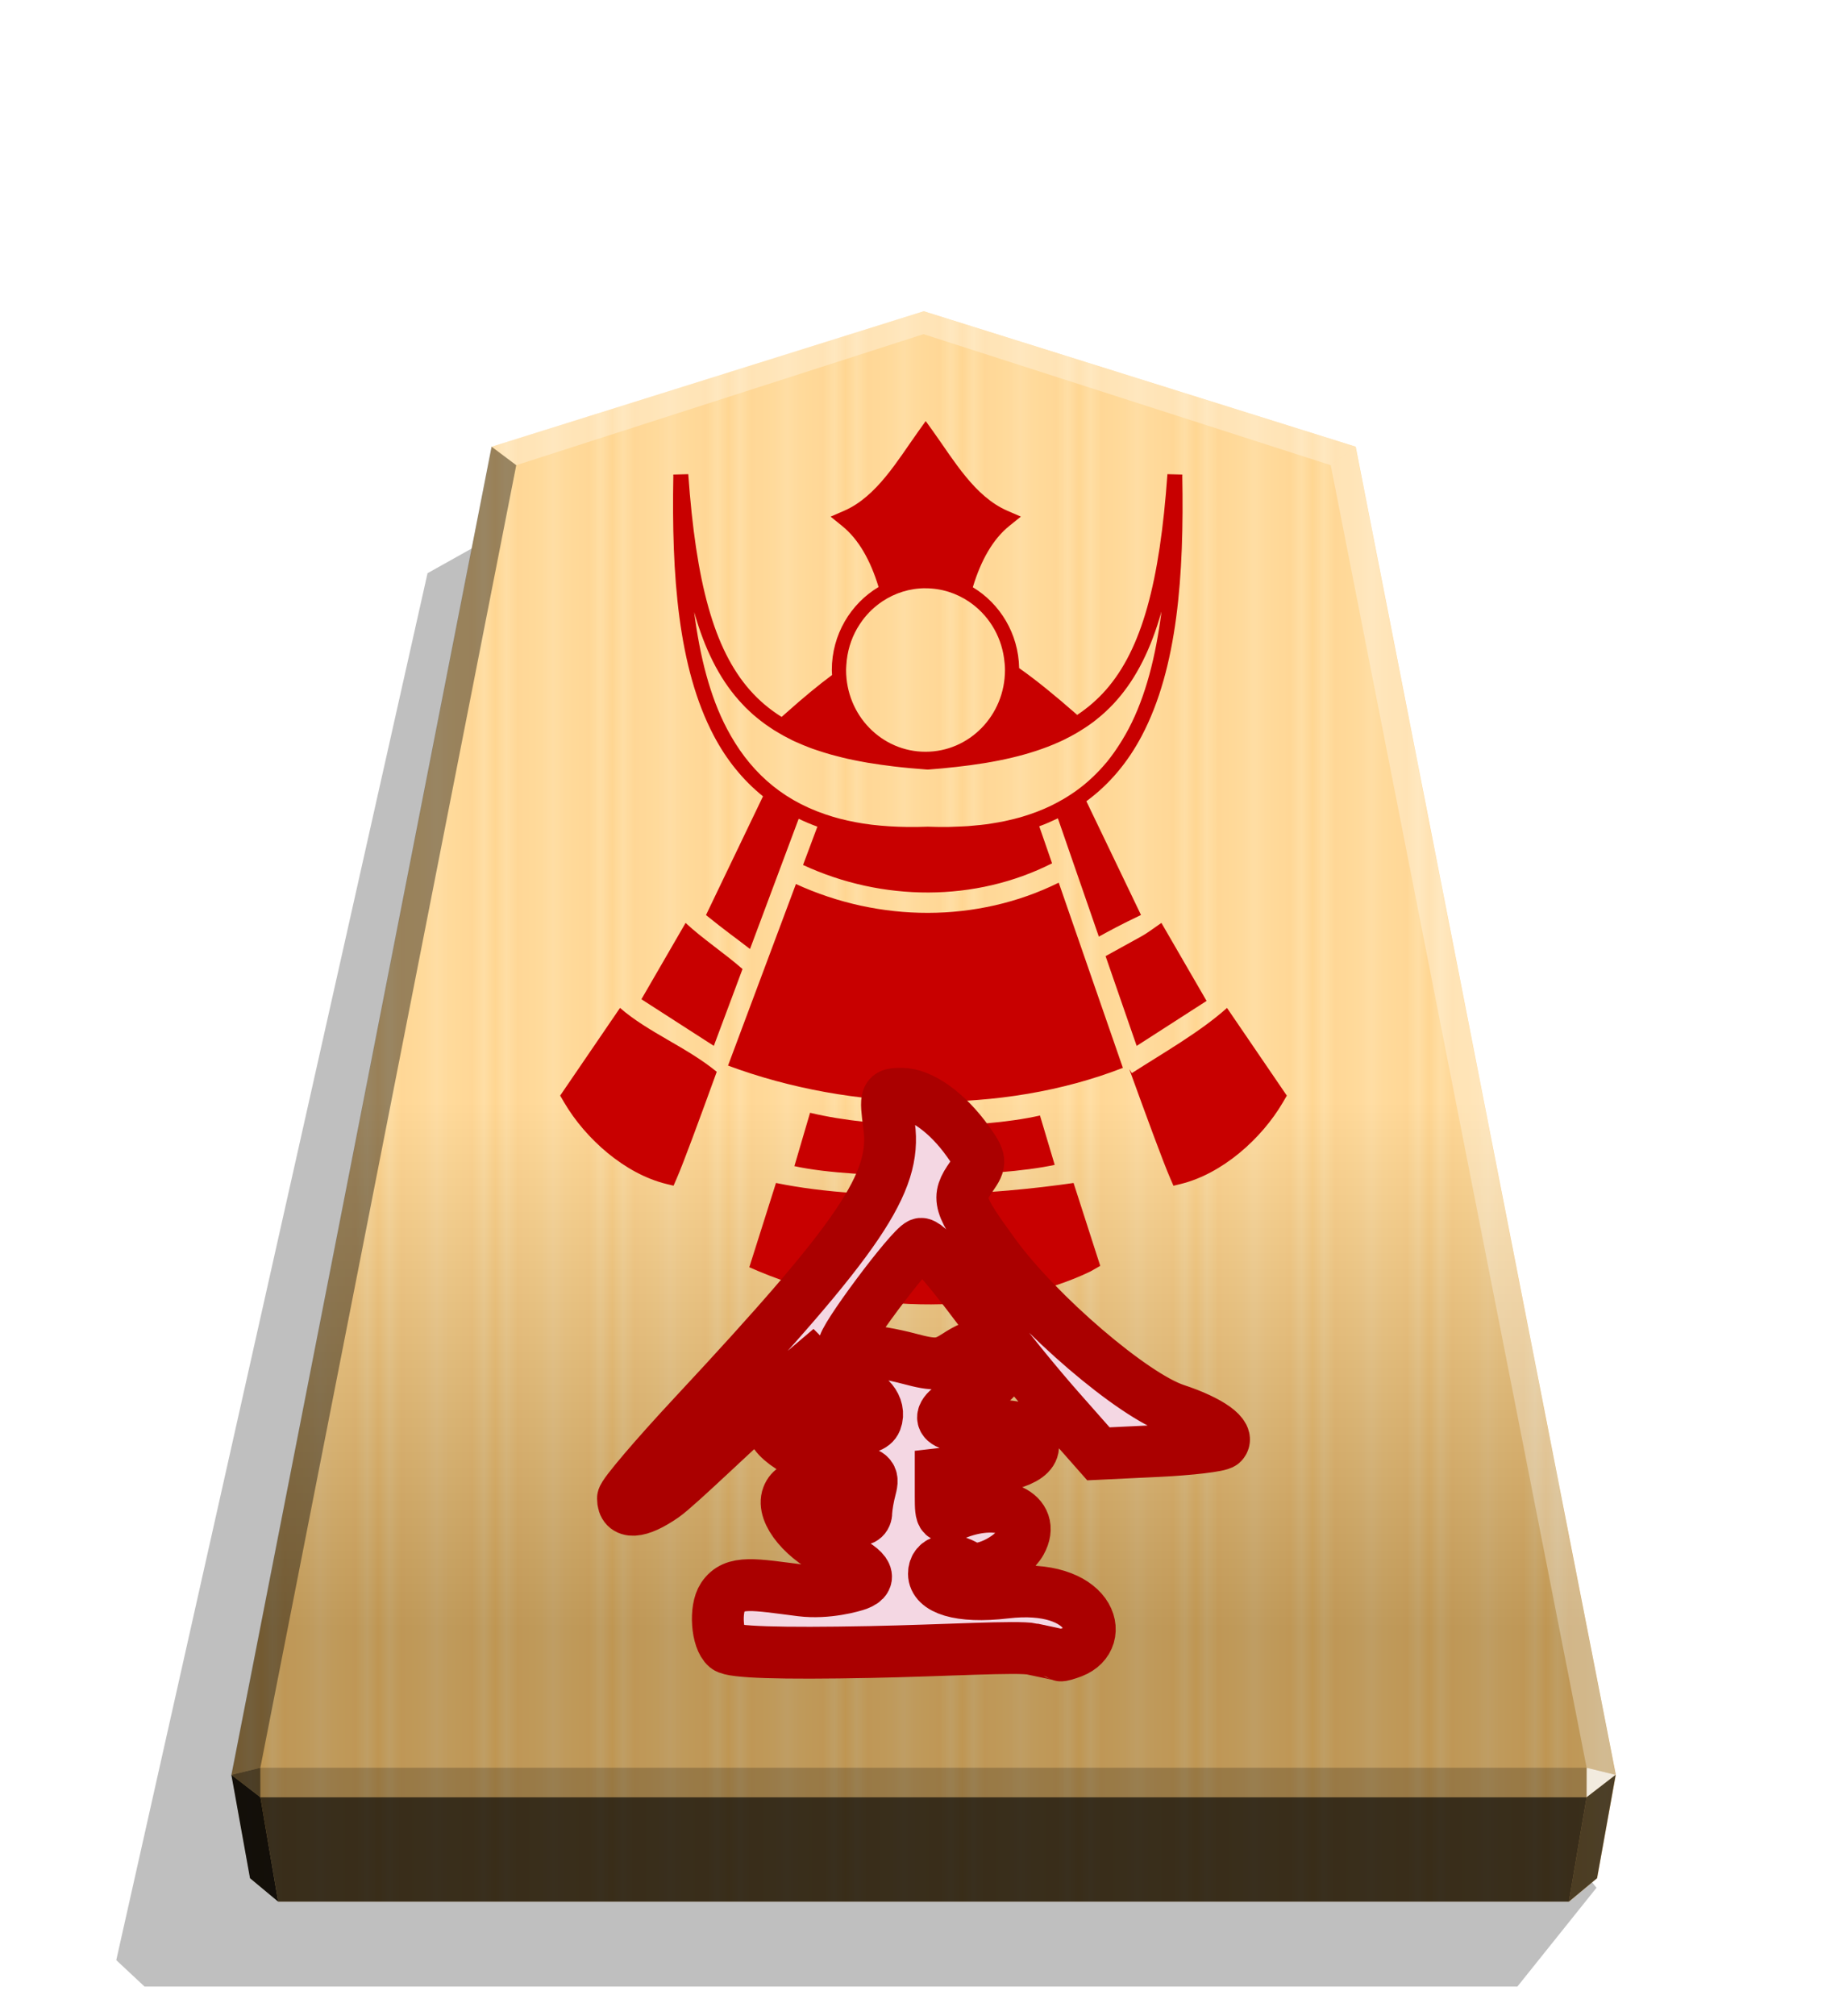 <?xml version="1.0" encoding="UTF-8" standalone="no"?>
<svg
   width="498.898"
   height="544.252"
   viewBox="0 0 1320 1440"
   version="1.1"
   id="svg29"
   sodipodi:docname="0NG.svg"
   inkscape:version="1.3 (0e150ed6c4, 2023-07-21)"
   xmlns:inkscape="http://www.inkscape.org/namespaces/inkscape"
   xmlns:sodipodi="http://sodipodi.sourceforge.net/DTD/sodipodi-0.dtd"
   xmlns="http://www.w3.org/2000/svg"
   xmlns:svg="http://www.w3.org/2000/svg">
  <sodipodi:namedview
     id="namedview29"
     pagecolor="#ffffff"
     bordercolor="#666666"
     borderopacity="1.0"
     inkscape:showpageshadow="2"
     inkscape:pageopacity="0.0"
     inkscape:pagecheckerboard="0"
     inkscape:deskcolor="#d1d1d1"
     inkscape:zoom="1.6435401"
     inkscape:cx="17.644839"
     inkscape:cy="289.31451"
     inkscape:window-width="3840"
     inkscape:window-height="2036"
     inkscape:window-x="3828"
     inkscape:window-y="-12"
     inkscape:window-maximized="1"
     inkscape:current-layer="svg29" />
  <style
     id="style1"><![CDATA[.B{color-interpolation-filters:sRGB}]]></style>
  <defs
     id="defs11">
    <linearGradient
       id="A"
       x1="-1430.769"
       y1="-77.47"
       x2="-1409.955"
       y2="-77.47"
       spreadMethod="reflect"
       gradientUnits="userSpaceOnUse">
      <stop
         offset="0"
         stop-color="#ffd285"
         id="stop1" />
      <stop
         offset=".232"
         stop-color="#ffcd79"
         id="stop2" />
      <stop
         offset=".616"
         stop-color="#ffca73"
         id="stop3" />
      <stop
         offset=".808"
         stop-color="#ffd386"
         id="stop4" />
      <stop
         offset="1"
         stop-color="#ffc86e"
         id="stop5" />
    </linearGradient>
    <linearGradient
       id="B"
       x1="-899.905"
       y1="-344.262"
       x2="-899.906"
       y2="125.211"
       gradientUnits="userSpaceOnUse">
      <stop
         offset=".6"
         stop-color="#fff"
         id="stop6" />
      <stop
         offset="1"
         id="stop7" />
    </linearGradient>
    <filter
       id="C"
       x="-0.011"
       y="-0.011"
       width="1.022"
       height="1.022"
       class="B">
      <feGaussianBlur
         stdDeviation="2.441"
         id="feGaussianBlur7" />
    </filter>
    <clipPath
       id="D">
      <path
         d="M1799.132 1043.253a7.22 7.22 0 0 0-7.237 7.237v107.141l-75.759-75.759c-2.836-2.836-7.401-2.836-10.237 0l-3.45 3.45c-2.836 2.836-2.836 7.401 0 10.237l75.759 75.759h-107.141c-4.01 0-7.237 3.23-7.237 7.24v4.876c0 4.01 3.227 7.24 7.237 7.24h120.828v120.828a7.22 7.22 0 0 0 7.237 7.237h4.88c4.01 0 7.24-3.227 7.24-7.237v-120.828h120.825c4.01 0 7.24-3.23 7.24-7.24v-4.876c0-4.01-3.23-7.24-7.24-7.24h-107.138l75.759-75.759c2.836-2.836 2.836-7.401 0-10.237l-3.45-3.45c-2.836-2.836-7.401-2.836-10.237 0l-75.759 75.759V1050.49c0-4.01-3.23-7.237-7.24-7.237zm2.438 137.74h.01v.01h-.01z"
         opacity="1"
         stroke-width="1.534"
         id="path7" />
    </clipPath>
    <filter
       id="E"
       x="-0.027"
       y="-0.027"
       width="1.054"
       height="1.054"
       class="B">
      <feGaussianBlur
         stdDeviation="3.099"
         id="feGaussianBlur8" />
    </filter>
    <clipPath
       id="F">
      <path
         d="M737.858 781.757c-10.629-2.175-63.042 1.075-116.048 2.116-64.616 1.269-98.448.172-102.665-3.329-6.793-5.638-8.356-27.294-2.593-35.925 8.164-12.227 22.574-8.885 55.997-4.712 18.6 2.322 37.233-3.065 40.554-4.312 11.416-4.285 6.001-11.797-15.294-21.217-22.914-10.136-39.445-29.886-34.909-41.707 4.225-11.009 19.365-8.747 32.086 4.794 12.148 12.931 24.115 15.914 24.222 6.039.036-3.322 1.34-10.792 2.898-16.6 2.461-9.176.393-11.004-15.768-13.939-28.885-5.246-54.835-20.063-54.835-31.309 0-13.187 10.803-16.362 27.344-8.037 23.035 11.594 43.823 13.819 47.188 5.05 3.746-9.763-5.399-20.92-17.147-20.92-4.989 0-13.449-4.378-18.8-9.729l-9.729-9.729-30.97 26.273c-17.034 14.45-64.661 60.778-75.051 67.978-17.92 12.418-29.121 13.027-29.121 1.583 0-2.852 22.811-29.645 50.692-59.538 118.93-127.517 144.907-165.914 139.554-206.271-2.954-22.271-2.616-23.144 8.979-23.144 13.904 0 32.719 13.523 47.292 33.989 9.364 13.151 9.564 15.075 2.596 25.023-11.059 15.789-9.909 19.679 16.531 55.917 31.116 42.647 98.827 100.579 129.312 110.636 24.66 8.136 39.003 18.469 33.406 24.066-1.905 1.905-22.613 4.38-46.017 5.499l-42.553 2.034-27.908-31.592c-15.35-17.375-36.395-43.17-46.768-57.32-31.023-42.322-48.432-62.536-52.534-60.999-7.311 2.74-57.583 70.291-54.56 73.314 1.662 1.662 8.064 3.022 14.226 3.022s20.801 2.567 32.53 5.704c18.256 4.883 23.11 4.535 33.718-2.416 14.945-9.792 24.24-10.291 31.384-1.684 7.223 8.703-2.566 21.692-23.96 31.794-26.631 12.574-21.611 22.472 10.425 20.556 20.06-1.2 28.464.329 33.203 6.039 10.22 12.314-1.471 20.839-33.707 24.58l-28.769 3.339v16.316c0 15.517.606 16.085 12.393 11.604 30.459-11.58 56.343.389 44.933 20.777-6.908 12.344-29.935 22.998-38.286 17.714-12.072-7.638-23.871-5.221-23.871 4.891 0 10.597 17.376 17.437 51.236 13.459 61.177-7.187 72.911 32.804 47.759 42.456-4.203 1.613-8.008 2.683-8.455 2.377s-9.509-2.335-20.138-4.51z"
         fill="#000"
         fill-opacity="1"
         stroke-width="4.831"
         id="path8" />
    </clipPath>
    <filter
       id="G"
       x="-0.046"
       y="-0.051"
       width="1.091"
       height="1.101"
       class="B">
      <feGaussianBlur
         stdDeviation="8.17"
         id="feGaussianBlur9" />
    </filter>
    <filter
       id="H"
       x="-0.059"
       y="-0.082"
       width="1.118"
       height="1.164"
       class="B">
      <feGaussianBlur
         stdDeviation=".383"
         id="feGaussianBlur10" />
    </filter>
    <filter
       id="I"
       x="-0.068"
       y="-0.082"
       width="1.137"
       height="1.163"
       class="B">
      <feGaussianBlur
         stdDeviation=".383"
         id="feGaussianBlur11" />
    </filter>
  </defs>
  <path
     style="mix-blend-mode:multiply"
     d="M-2745.657 265.144l28.198 35.189h489.331l10.087-9.413-110.95-494.045-31.462-17.601z"
     transform="matrix(-2.005 0 0 2.005 -4364.078 816.662)"
     opacity=".5"
     filter="url(#C)"
     id="path11" />
  <path
     d="M-1215.57-304.058l-153.963 48.25-92.727 473.093 6.639 36.814 10.024 8.338h460.053l10.024-8.338 6.639-36.814-92.727-473.093z"
     fill="url(#A)"
     transform="matrix(2.005 0 0 2.005 3097.382 831.934)"
     id="path12" />
  <path
     d="M-899.905-344.262l-153.963 48.25-92.727 473.093 6.639 36.814 10.024 8.338h460.054l10.024-8.338 6.639-36.814-92.727-473.093z"
     opacity=".25"
     fill="url(#B)"
     transform="matrix(2.005 0 0 2.005 2464.431 912.549)"
     style="mix-blend-mode:overlay"
     id="path13" />
  <path
     d="M1133.938 1262.57l-.043 21.064 20.75-16.013-20.707-5.052z"
     opacity=".8"
     fill="#fff"
     id="path14" />
  <path
     d="M1154.645 1267.622l-20.75 16.013-12.661 74.524 20.099-16.719 13.312-73.818z"
     opacity=".6"
     id="path15" />
  <g
     fill="#fff"
     id="g18">
    <path
       d="M351.284 319.007l17.664 13.248L660 238.66v-16.402z"
       opacity=".3"
       id="path16" />
    <path
       d="M968.716 319.007l-17.664 13.248L660 238.66v-16.402z"
       opacity=".3"
       id="path17" />
    <path
       d="M968.716 319.007l-17.664 13.248 182.886 930.315 20.707 5.052z"
       opacity=".3"
       id="path18" />
  </g>
  <path
     d="M351.284 319.007l17.664 13.248-182.886 930.315-20.707 5.052z"
     opacity=".4"
     id="path19" />
  <path
     d="M165.355 1267.622l20.75 16.013 12.661 74.524-20.099-16.719-13.312-73.818z"
     opacity=".9"
     id="path20" />
  <path
     d="M186.062 1262.57l.043 21.064-20.75-16.013 20.707-5.052z"
     opacity=".6"
     id="path21" />
  <path
     d="M186.062 1262.57h947.876l-.043 21.064H186.105l-.043-21.064z"
     opacity=".2"
     id="path22" />
  <path
     d="M1133.895 1283.634l-12.661 74.524H198.765l-12.66-74.524h947.791z"
     opacity=".7"
     id="path23" />
  <path
     id="path15825-5-2"
     style="color:#000000;font-style:normal;font-variant:normal;font-weight:normal;font-stretch:normal;font-size:medium;line-height:normal;font-family:sans-serif;font-variant-ligatures:normal;font-variant-position:normal;font-variant-caps:normal;font-variant-numeric:normal;font-variant-alternates:normal;font-variant-east-asian:normal;font-feature-settings:normal;font-variation-settings:normal;text-indent:0;text-align:start;text-decoration:none;text-decoration-line:none;text-decoration-style:solid;text-decoration-color:#000000;letter-spacing:normal;word-spacing:normal;text-transform:none;writing-mode:lr-tb;direction:ltr;text-orientation:mixed;dominant-baseline:auto;baseline-shift:baseline;text-anchor:start;white-space:normal;shape-padding:0;shape-margin:0;inline-size:0;clip-rule:nonzero;display:inline;overflow:visible;visibility:visible;isolation:auto;mix-blend-mode:normal;color-interpolation:sRGB;color-interpolation-filters:linearRGB;solid-color:#000000;solid-opacity:1;vector-effect:none;fill:#c80000;fill-opacity:1;fill-rule:nonzero;stroke:none;stroke-width:12.819;stroke-linecap:butt;stroke-linejoin:miter;stroke-miterlimit:4;stroke-dasharray:none;stroke-dashoffset:0;stroke-opacity:1;color-rendering:auto;image-rendering:auto;shape-rendering:auto;text-rendering:auto;enable-background:accumulate;stop-color:#000000"
     d="m 661.577,300.735 -5.163,7.221 c -15.059,21.062 -29.867,46.703 -53.078,56.819 l -9.729,4.214 8.256,6.673 c 11.698,9.464 20.216,24.42 26.032,43.591 0,0 0,0 0,0 -19.964,11.892 -33.42,33.995 -33.42,59.258 0,1.194 0.116,2.388 0.177,3.581 -10.06,7.49 -20.723,16.319 -32.313,26.647 l -3.737,3.302 c -8.576,-5.349 -16.114,-11.709 -22.719,-19.215 -25.776,-29.291 -38.538,-77.087 -43.996,-154.163 l -10.712,0.279 c 0,0.166 0,0.305 0,0.457 0,0.078 0.036,0.116 0.042,0.199 -1.326,71.157 3.33,137.328 28.916,185.87 8.909,16.901 20.527,31.487 35.155,43.275 l -40.736,84.805 c 12.658,10.287 21.272,16.355 31.456,24.244 l 34.786,-93.004 c 4.271,2.032 8.712,3.934 13.366,5.621 l -10.241,27.371 c 56.614,26.239 123.119,26.576 177.97,-1.194 l -9.164,-26.436 c 4.629,-1.676 9.061,-3.653 13.314,-5.69 l 29.282,84.502 c 7.26,-4.005 14.927,-8.225 30.118,-15.484 l -39.032,-81.221 c 16.786,-12.337 29.819,-28.185 39.628,-46.795 25.582,-48.544 30.249,-114.714 28.916,-185.869 0,-0.078 0.036,-0.116 0.042,-0.199 0,-0.166 0,-0.305 0,-0.457 l -10.67,-0.279 c -5.458,77.077 -18.264,124.872 -44.038,154.164 -6.007,6.815 -12.81,12.687 -20.44,17.775 l -0.732,-0.66 c -14.907,-13.04 -28.242,-23.978 -40.757,-32.773 -0.467,-24.582 -13.641,-46.029 -33.107,-57.747 5.809,-19.258 14.318,-34.283 26.053,-43.774 l 8.276,-6.673 -9.719,-4.214 c -23.219,-10.104 -38.028,-35.754 -53.088,-56.809 z m -0.158,119.427 c 11.477,0 22.141,3.513 31.08,9.535 6.638,4.496 12.302,10.32 16.616,17.183 1.057,1.676 2.012,3.442 2.908,5.197 0.058,0.122 0.111,0.244 0.169,0.356 0.853,1.753 1.605,3.513 2.276,5.339 0,0.028 0.027,0.042 0.033,0.061 0,0.042 0.028,0.061 0.031,0.103 0.691,1.88 1.28,3.795 1.768,5.761 0.028,0.102 0.05,0.182 0.072,0.279 0.488,1.88 0.874,3.934 1.158,5.9 0,0.061 0.028,0.102 0.031,0.163 0,0 0,0 0,0 0.386,2.738 0.671,5.621 0.671,8.494 0,32.379 -25.462,58.386 -56.798,58.386 -31.336,0 -56.756,-26.007 -56.756,-58.386 0,-1.194 0.108,-2.388 0.177,-3.653 0.569,-9.497 3.302,-18.351 7.732,-26.064 0.072,-0.122 0.146,-0.244 0.224,-0.356 1.077,-1.829 2.228,-3.581 3.471,-5.268 0.042,-0.061 0.075,-0.122 0.116,-0.163 3.954,-5.339 8.76,-9.891 14.232,-13.531 0,0 0.027,0 0.034,-0.028 8.872,-5.9 19.424,-9.342 30.777,-9.342 z m 168.617,16.911 c 0,0.042 -0.028,0.08 -0.028,0.122 0,-0.042 0.031,-0.08 0.042,-0.122 -4.046,31.62 -11.18,60.15 -23.462,83.457 -1.402,2.67 -2.908,5.268 -4.454,7.818 -0.264,0.432 -0.528,0.838 -0.772,1.27 -1.28,2.108 -2.613,4.074 -3.991,6.111 -0.366,0.533 -0.732,1.067 -1.118,1.626 -1.646,2.311 -3.33,4.567 -5.1,6.744 -0.264,0.305 -0.528,0.61 -0.792,0.914 -1.483,1.753 -3.007,3.513 -4.574,5.128 -0.711,0.762 -1.443,1.473 -2.164,2.235 -1.199,1.194 -2.459,2.464 -3.731,3.581 -0.792,0.762 -1.565,1.473 -2.395,2.184 -1.849,1.626 -3.723,3.162 -5.669,4.638 v 0 c -3.631,2.809 -7.51,5.339 -11.568,7.777 v 0 c -0.086,0.042 -0.177,0.1 -0.264,0.141 -2.776,1.626 -5.663,3.162 -8.652,4.638 -0.305,0.141 -0.63,0.305 -0.935,0.457 -2.853,1.346 -5.809,2.598 -8.861,3.795 -0.447,0.182 -0.914,0.356 -1.361,0.508 -2.896,1.067 -5.887,2.108 -8.967,3.023 -0.671,0.203 -1.341,0.406 -2.037,0.61 -2.893,0.838 -5.881,1.549 -8.935,2.235 -0.935,0.203 -1.89,0.457 -2.839,0.635 -2.859,0.584 -5.818,1.067 -8.821,1.549 -1.199,0.183 -2.395,0.406 -3.631,0.559 -2.845,0.381 -5.803,0.66 -8.778,0.914 -1.483,0.141 -2.93,0.305 -4.44,0.406 -2.902,0.202 -5.921,0.305 -8.945,0.406 -1.666,0.061 -3.253,0.161 -4.952,0.183 -4.706,0.061 -9.542,0 -14.535,-0.183 l -0.199,-0.041 h -0.028 l -0.199,0.041 c -4.82,0.183 -9.498,0.244 -14.045,0.202 -4.56,-0.042 -8.983,-0.224 -13.283,-0.483 -4.285,-0.254 -8.445,-0.66 -12.479,-1.118 0,-5.1e-4 0,0 -0.028,0 -4.032,-0.483 -7.937,-1.118 -11.725,-1.829 0,0 0,0 -0.028,0 -3.786,-0.711 -7.453,-1.549 -11.003,-2.464 0,0 -0.028,0 -0.028,0 -3.548,-0.914 -6.976,-1.981 -10.302,-3.091 -33.289,-11.267 -55.369,-32.597 -70.387,-61.091 -12.272,-23.289 -19.414,-51.79 -23.461,-83.383 0,0.042 0.03,0.08 0.042,0.122 0,-0.042 -0.028,-0.08 -0.028,-0.122 7.418,26.127 17.6,46.725 31.716,62.763 0.632,0.711 1.3,1.397 1.938,2.108 1.018,1.118 2.029,2.235 3.091,3.302 0.795,0.762 1.638,1.549 2.451,2.311 0.97,0.914 1.938,1.829 2.951,2.738 0.94,0.838 1.905,1.626 2.873,2.388 0.955,0.762 1.918,1.549 2.894,2.311 0.983,0.762 1.996,1.473 3.007,2.235 1.003,0.711 2.03,1.397 3.063,2.108 1.082,0.711 2.177,1.473 3.295,2.184 0.97,0.61 1.974,1.194 2.965,1.753 1.209,0.711 2.41,1.397 3.646,2.108 0.97,0.533 1.976,1.067 2.965,1.549 1.278,0.66 2.53,1.346 3.843,1.981 0.78,0.356 1.6,0.711 2.395,1.067 3.07,1.397 6.239,2.67 9.5,3.934 0.752,0.279 1.483,0.584 2.256,0.838 1.524,0.559 3.099,1.067 4.657,1.549 1.158,0.381 2.299,0.762 3.485,1.118 1.544,0.457 3.127,0.914 4.72,1.397 1.057,0.305 2.101,0.584 3.168,0.838 1.727,0.457 3.477,0.914 5.24,1.346 1.158,0.279 2.347,0.559 3.534,0.838 1.748,0.381 3.513,0.762 5.303,1.118 1.199,0.244 2.443,0.457 3.674,0.711 1.748,0.33 3.485,0.66 5.275,0.965 0.447,0.08 0.894,0.141 1.341,0.203 5.612,0.914 11.404,1.753 17.43,2.464 v 0 c 7.61,0.914 15.528,1.626 23.816,2.235 h 0.406 0.345 c 6.773,-0.483 13.21,-1.118 19.532,-1.829 0.027,0 0.041,0 0.064,0 29.012,-3.162 53.322,-8.621 73.56,-17.683 0.569,-0.244 1.138,-0.483 1.707,-0.762 1.504,-0.686 2.965,-1.397 4.42,-2.184 0.955,-0.483 1.93,-0.965 2.873,-1.473 1.199,-0.66 2.388,-1.346 3.562,-1.981 1.097,-0.635 2.169,-1.27 3.239,-1.981 1.097,-0.66 2.164,-1.346 3.231,-2.032 1.118,-0.762 2.207,-1.473 3.28,-2.235 0.914,-0.66 1.849,-1.346 2.739,-1.981 1.28,-0.965 2.515,-1.981 3.751,-3.023 0.671,-0.559 1.361,-1.118 2.012,-1.676 1.707,-1.473 3.379,-3.023 5.003,-4.638 0.116,-0.122 0.244,-0.224 0.366,-0.33 0.028,-0.028 0.034,-0.042 0.053,-0.061 1.869,-1.829 3.688,-3.724 5.444,-5.761 14.135,-16.058 24.338,-36.664 31.759,-62.841 z m -73.383,193.342 c -58.394,28.859 -128.146,28.34 -187.825,0.965 l -48.521,129.679 c 88.713,32.969 195.856,35.168 282.192,1.626 z m -266.673,28.739 -31.581,54.523 51.75,33.292 20.514,-54.874 c -12.9,-11.29 -29.196,-22.128 -40.682,-32.941 z m 340.045,0 c -16.234,11.359 -6.687,5.268 -39.9,23.724 l 22.218,64.126 49.964,-32.133 z m -386.925,60.726 -42.763,62.608 2.831,4.846 c 15.206,25.979 43.386,51.08 73.257,58.316 l 4.953,1.194 2.311,-5.339 c 4.855,-11.151 16.057,-41.624 28.55,-76.016 -21.678,-17.755 -49.054,-28.131 -69.14,-45.638 z m 433.806,0 c -19.164,17.17 -45.564,32.112 -68.001,46.556 l -1.849,-2.88 c 12.816,35.281 24.311,66.585 29.271,77.981 l 2.311,5.339 4.938,-1.194 c 29.87,-7.229 58.05,-32.344 73.256,-58.323 l 2.831,-4.846 z m -297.982,74.908 -11.193,38.084 c 45.253,9.934 144.37,8.191 186.038,-0.914 l -10.723,-35.899 0.146,0.686 c -45.703,10.165 -116.977,9.329 -164.259,-1.981 z m -24.349,50.097 -19.062,60.192 7.018,3.023 c 76.215,32.042 172.942,30.693 236.764,0 l 7.019,-4.006 -19.062,-59.194 c -55.485,8.085 -142.863,14.206 -212.686,0 z" />
  <path
     d="m 737.858,1177.777 c -10.629,-2.175 -63.042,1.075 -116.048,2.116 -64.616,1.269 -98.448,0.172 -102.665,-3.329 -6.793,-5.638 -8.356,-27.294 -2.593,-35.925 8.164,-12.227 22.574,-8.885 55.997,-4.712 18.6,2.322 37.233,-3.065 40.555,-4.312 11.416,-4.285 6.001,-11.797 -15.294,-21.217 -22.914,-10.136 -39.445,-29.886 -34.909,-41.707 4.225,-11.009 19.365,-8.747 32.086,4.794 12.148,12.931 24.115,15.914 24.222,6.039 0.036,-3.322 1.34,-10.792 2.898,-16.6 2.461,-9.176 0.393,-11.004 -15.768,-13.939 -28.885,-5.246 -54.835,-20.063 -54.835,-31.309 0,-13.187 10.803,-16.362 27.344,-8.037 23.035,11.594 43.823,13.819 47.188,5.05 3.746,-9.763 -5.399,-20.92 -17.147,-20.92 -4.989,0 -13.449,-4.378 -18.8,-9.729 l -9.729,-9.729 -30.97,26.273 c -17.034,14.45 -64.661,60.778 -75.051,67.978 -17.92,12.418 -29.121,13.027 -29.121,1.583 0,-2.852 22.811,-29.645 50.692,-59.538 118.93,-127.517 144.907,-165.914 139.554,-206.271 -2.954,-22.271 -2.616,-23.144 8.979,-23.144 13.904,0 32.719,13.523 47.292,33.989 9.364,13.151 9.564,15.075 2.596,25.023 -11.059,15.789 -9.909,19.679 16.531,55.917 31.116,42.647 98.827,100.579 129.312,110.636 24.66,8.136 39.003,18.469 33.406,24.066 -1.905,1.906 -22.613,4.38 -46.017,5.499 l -42.553,2.034 -27.908,-31.592 c -15.35,-17.375 -36.395,-43.17 -46.768,-57.32 -31.023,-42.322 -48.432,-62.536 -52.534,-60.999 -7.311,2.74 -57.583,70.291 -54.56,73.314 1.662,1.662 8.064,3.022 14.226,3.022 6.162,0 20.801,2.567 32.53,5.704 18.256,4.883 23.11,4.535 33.718,-2.416 14.945,-9.792 24.24,-10.291 31.384,-1.684 7.223,8.703 -2.566,21.692 -23.96,31.794 -26.631,12.574 -21.611,22.472 10.425,20.556 20.06,-1.2 28.464,0.329 33.203,6.039 10.22,12.314 -1.471,20.839 -33.707,24.58 l -28.769,3.339 v 16.316 c 0,15.517 0.606,16.085 12.393,11.604 30.459,-11.58 56.343,0.389 44.933,20.777 -6.908,12.344 -29.935,22.998 -38.286,17.714 -12.072,-7.638 -23.871,-5.221 -23.871,4.891 0,10.597 17.376,17.437 51.236,13.459 61.177,-7.187 72.911,32.804 47.759,42.456 -4.203,1.613 -8.008,2.683 -8.455,2.377 -0.447,-0.306 -9.509,-2.335 -20.138,-4.51 z"
     fill="#310000"
     id="path26"
     style="fill:#f4d7e3;fill-opacity:1;stroke:#aa0000;stroke-width:37.042;stroke-dasharray:none;stroke-opacity:1;paint-order:stroke fill markers" />
</svg>
